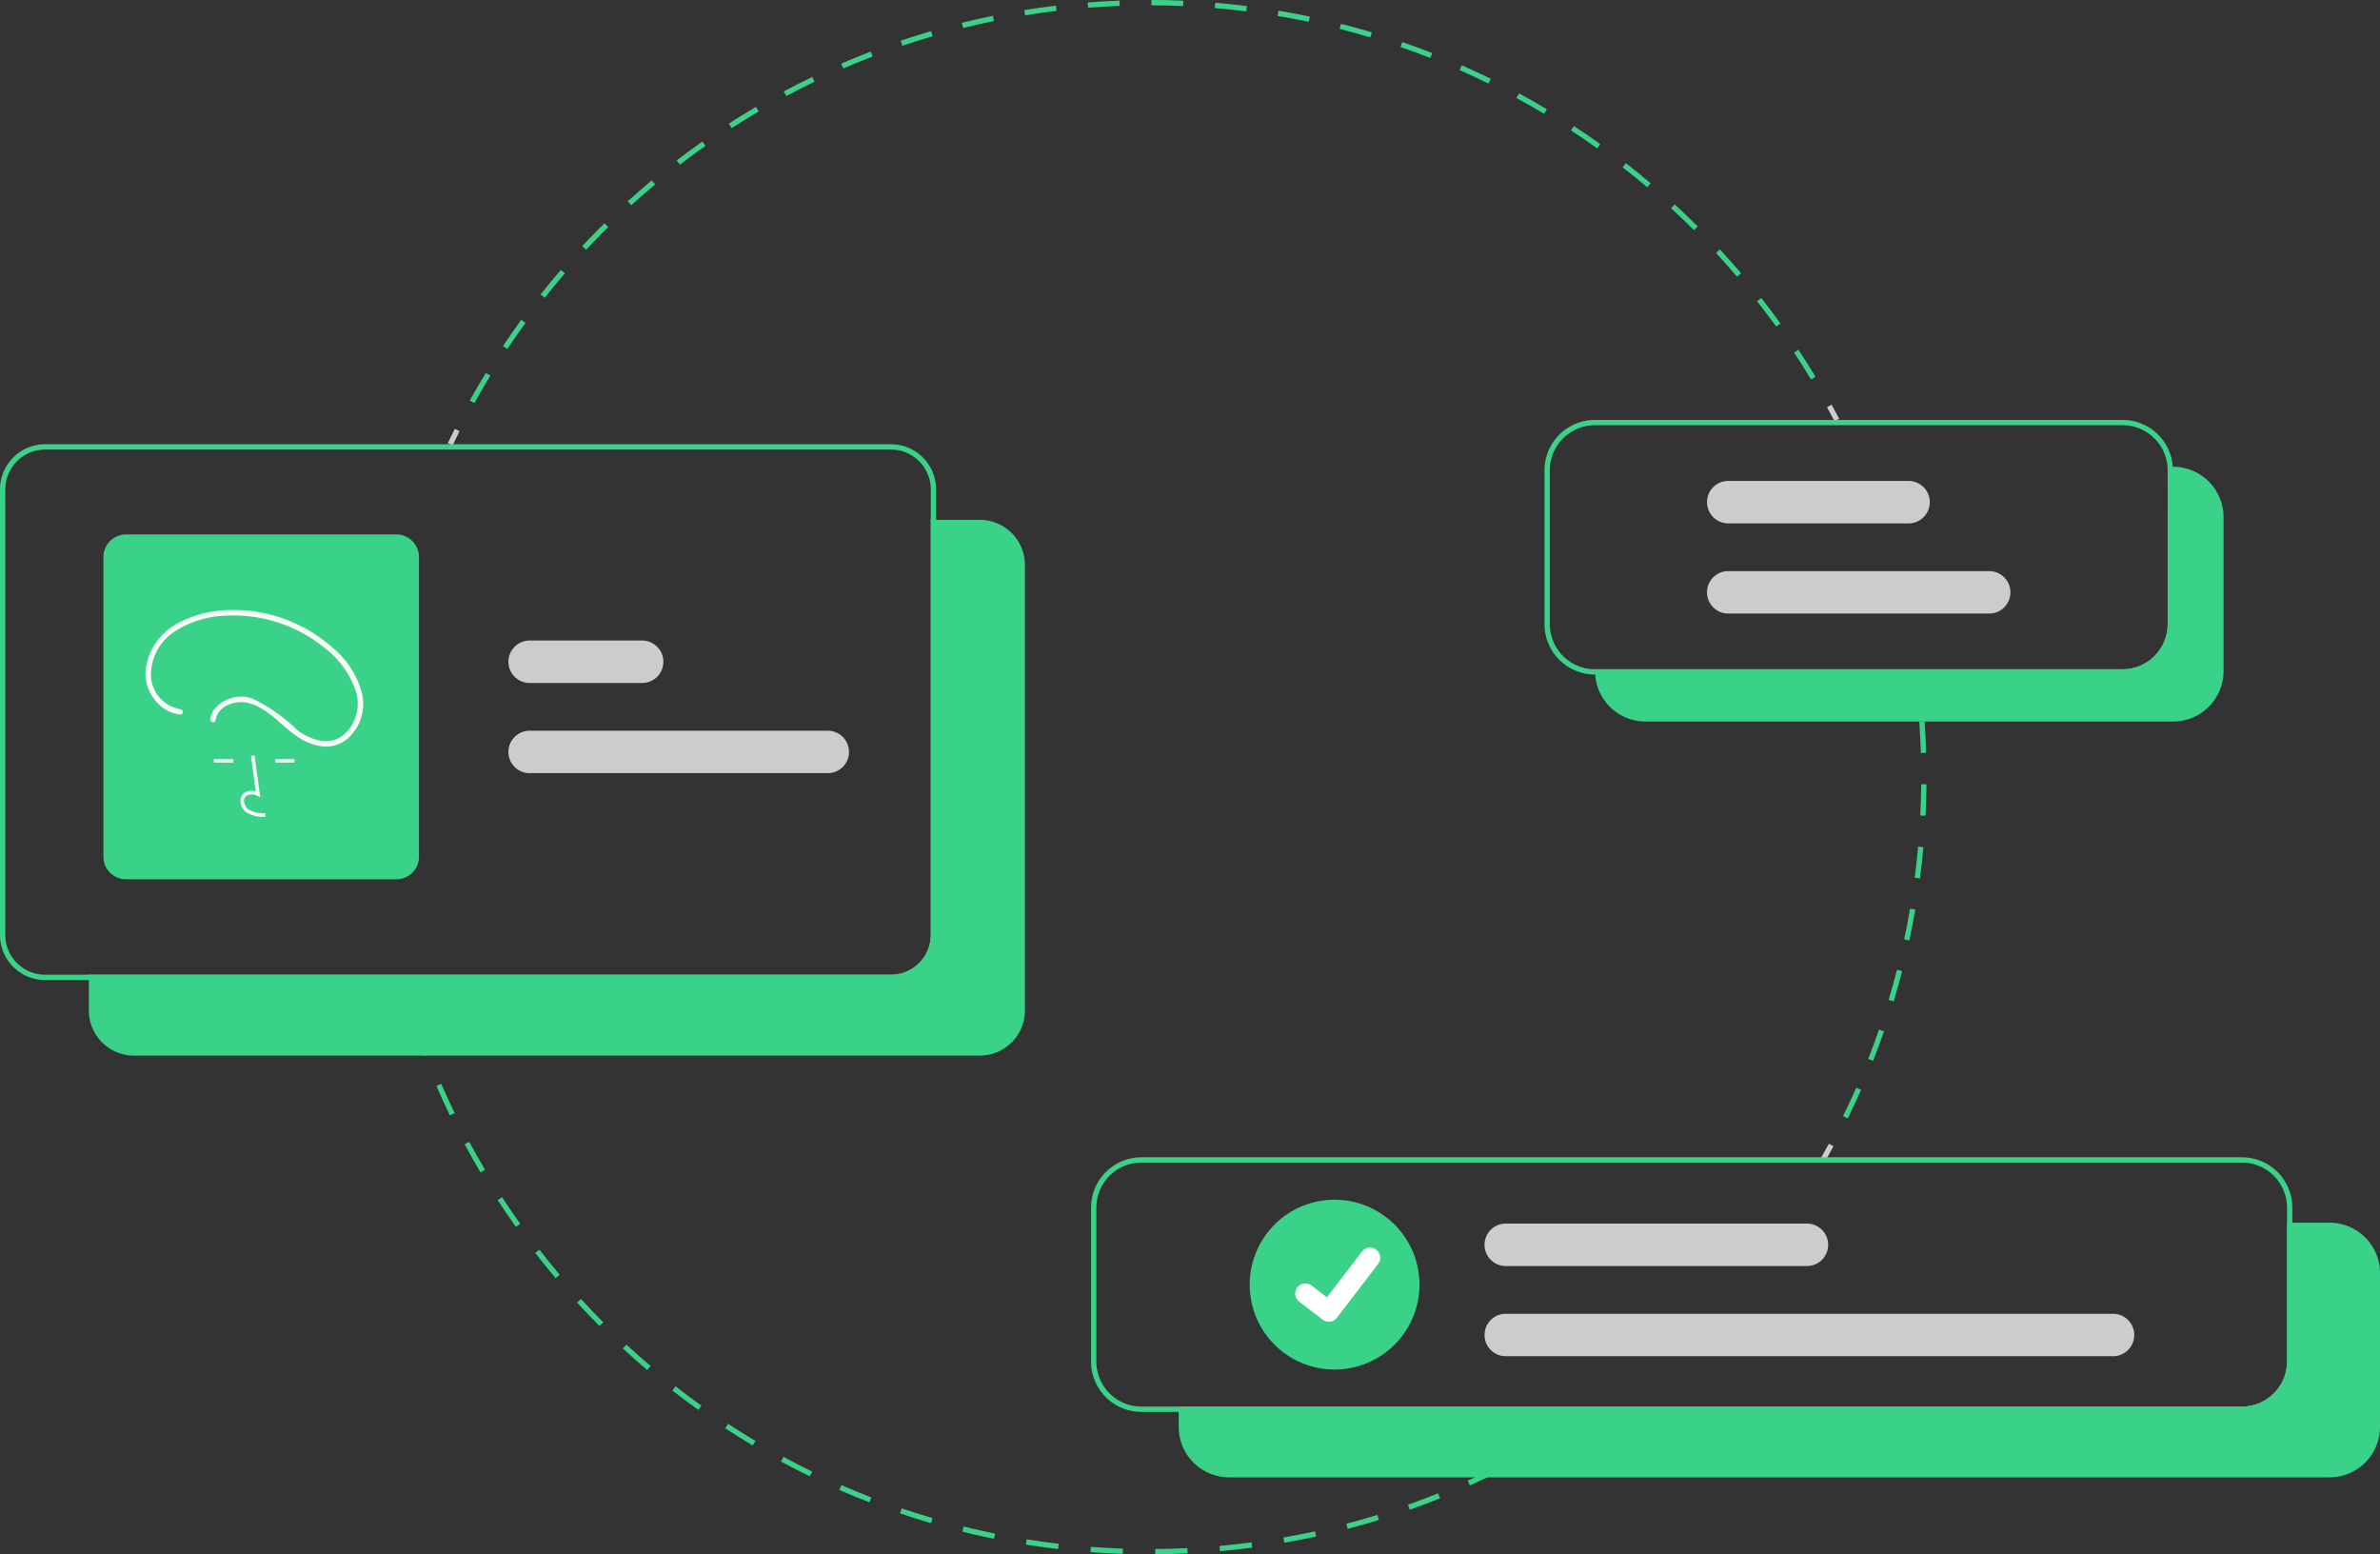 <svg xmlns="http://www.w3.org/2000/svg" width="154.209" height="100.685" viewBox="0 0 154.209 100.685"><rect x="0" y="0" width="154.209" height="100.685" fill="#333333" stroke="none"/><path d="M747.309,689.009l-.192-.285q.426-.287.846-.582l.2.281Q747.738,688.72,747.309,689.009Z" transform="translate(-644.735 -596.881)" fill="#ccc"/><path d="M355.1,577.324l0-.344c.695,0,1.4-.024,2.088-.058l.017.343C356.508,577.3,355.8,577.319,355.1,577.324ZM353,577.3c-.7-.024-1.4-.062-2.1-.115l.026-.343c.691.052,1.392.09,2.085.114Zm6.3-.175-.031-.342c.69-.062,1.388-.139,2.075-.23l.045.341c-.692.091-1.395.169-2.089.232Zm-10.493-.141c-.695-.081-1.4-.179-2.083-.289l.054-.339c.683.109,1.379.206,2.068.287Zm14.66-.409-.059-.338c.682-.119,1.371-.255,2.049-.4l.073.336c-.682.149-1.376.285-2.063.405Zm-18.811-.254c-.684-.139-1.374-.294-2.051-.462l.082-.334c.673.166,1.358.321,2.037.459Zm22.918-.643-.087-.332c.67-.176,1.345-.369,2.008-.573l.1.328c-.667.206-1.347.4-2.022.577Zm-27-.368c-.67-.2-1.346-.41-2.009-.634l.11-.326c.658.223,1.33.435,2,.63Zm31.02-.871-.115-.324c.653-.232,1.31-.481,1.952-.74l.128.319c-.647.261-1.308.512-1.966.745Zm-35.01-.482c-.652-.252-1.308-.522-1.948-.8l.137-.315c.636.277,1.286.545,1.934.8Zm38.909-1.091-.142-.313c.632-.286,1.266-.59,1.884-.9l.155.307c-.622.314-1.26.619-1.9.908Zm-42.768-.592c-.628-.306-1.258-.629-1.873-.961l.163-.3c.611.33,1.236.651,1.86.955Zm46.522-1.3-.168-.3c.605-.338,1.212-.693,1.8-1.056l.18.293C380.462,570.269,379.852,570.627,379.243,570.967Zm-50.225-.7c-.6-.357-1.2-.732-1.785-1.114l.188-.288c.581.38,1.178.752,1.773,1.106Zm-3.522-2.3c-.567-.406-1.135-.829-1.686-1.259l.211-.271c.547.427,1.111.847,1.674,1.25Zm-3.317-2.586c-.533-.452-1.063-.921-1.575-1.394l.233-.253c.509.47,1.035.935,1.564,1.384Zm-3.09-2.852c-.493-.494-.982-1.005-1.453-1.519l.253-.232c.468.51.954,1.018,1.444,1.509Zm-2.842-3.1c-.449-.533-.894-1.082-1.322-1.634l.272-.211c.425.548.867,1.094,1.313,1.623Zm-2.575-3.321c-.4-.569-.8-1.153-1.181-1.738l.288-.187c.377.581.772,1.161,1.173,1.726Zm-2.289-3.523c-.355-.6-.7-1.216-1.032-1.829l.3-.163c.327.61.672,1.221,1.025,1.817Zm-1.986-3.7c-.3-.627-.6-1.269-.875-1.909l.315-.137c.275.635.567,1.273.869,1.9Zm-1.669-3.851c-.25-.651-.49-1.316-.712-1.976l.326-.11c.221.656.459,1.316.707,1.962Z" transform="translate(-280.251 -476.638)" fill="#3AD289"/><path d="M301.982,526.576q-.144-.5-.278-1l.332-.089q.133.5.276.99Z" transform="translate(-275.853 -462.178)" fill="#ccc"/><path d="M873.344,412.26q-.057-.511-.124-1.02l.341-.045q.068.512.125,1.027Z" transform="translate(-749.17 -367.52)" fill="#ccc"/><path d="M846.578,454.7l-.309-.151c.3-.6.582-1.221.853-1.836l.315.138C847.164,453.47,846.875,454.091,846.578,454.7Zm1.641-3.73-.32-.125c.245-.625.481-1.264.7-1.9l.325.112c-.221.639-.458,1.283-.706,1.912Zm1.332-3.851-.329-.1c.194-.644.377-1.3.543-1.95l.333.086C849.931,445.808,849.747,446.468,849.552,447.117Zm1.014-3.948-.336-.072c.14-.657.269-1.326.383-1.988l.339.058C850.837,441.835,850.707,442.508,850.566,443.169Zm.689-4.017-.341-.044c.087-.665.161-1.342.221-2.013l.342.031C851.417,437.8,851.342,438.482,851.255,439.152Zm.363-4.06-.343-.017c.033-.67.052-1.351.059-2.024l.344,0c-.006.678-.026,1.363-.059,2.038Zm-.307-4.066c-.021-.672-.055-1.352-.1-2.021l.343-.024c.048.674.083,1.359.1,2.035Z" transform="translate(-726.851 -382.25)" fill="#3AD289"/><path d="M838.3,589.291l-.3-.17q.253-.446.5-.9l.3.163Q838.551,588.842,838.3,589.291Z" transform="translate(-720 -514.131)" fill="#ccc"/><path d="M320.428,319.742l-.31-.148q.223-.467.455-.929l.307.154Q320.649,319.278,320.428,319.742Z" transform="translate(-291.103 -290.888)" fill="#ccc"/><path d="M328.688,183.119l-.3-.167c.333-.6.683-1.2,1.041-1.787l.293.179C329.366,181.926,329.019,182.523,328.688,183.119Zm86.609-1.534c-.351-.583-.719-1.167-1.1-1.736l.287-.189c.378.573.749,1.161,1.1,1.748Zm-84.47-1.973-.286-.191c.381-.571.78-1.142,1.184-1.7l.278.2c-.4.551-.8,1.118-1.176,1.685Zm82.209-1.454c-.4-.553-.813-1.105-1.234-1.641l.27-.212c.423.54.841,1.1,1.242,1.652Zm-79.79-1.866-.269-.214c.427-.538.87-1.074,1.318-1.593l.26.225c-.445.516-.885,1.048-1.309,1.583Zm77.256-1.365c-.442-.519-.9-1.036-1.364-1.535l.252-.233c.466.5.927,1.023,1.373,1.546Zm-74.574-1.746-.251-.235c.469-.5.954-1,1.444-1.48l.241.245C336.877,172.191,336.394,172.686,335.929,173.183Zm71.785-1.268c-.483-.481-.982-.958-1.485-1.419l.232-.253c.506.464,1.009.945,1.495,1.429ZM338.855,170.3l-.231-.255c.508-.461,1.033-.917,1.559-1.357l.22.264C339.881,169.391,339.36,169.844,338.855,170.3Zm65.832-1.163c-.521-.44-1.058-.875-1.6-1.293l.211-.271c.542.421,1.082.859,1.607,1.3Zm-62.681-1.469-.209-.272c.544-.418,1.1-.83,1.665-1.225l.2.281c-.557.393-1.114.8-1.654,1.217Zm59.437-1.052c-.555-.4-1.126-.786-1.7-1.159l.188-.288c.575.375,1.149.768,1.708,1.167ZM345.362,165.3l-.186-.289c.576-.372,1.168-.737,1.759-1.085l.174.3C346.522,164.573,345.934,164.936,345.362,165.3ZM398,164.371c-.585-.349-1.186-.691-1.786-1.016l.164-.3c.6.327,1.209.671,1.8,1.023ZM348.9,163.223l-.162-.3c.605-.324,1.225-.639,1.842-.936l.149.309c-.613.3-1.228.609-1.829.93Zm45.493-.809c-.614-.3-1.241-.592-1.864-.865l.138-.315c.627.276,1.259.569,1.877.871Zm-41.8-.974-.136-.315c.629-.272,1.272-.535,1.912-.781l.123.321C353.858,160.908,353.219,161.169,352.594,161.439Zm38.034-.679c-.635-.248-1.285-.487-1.93-.709l.112-.325c.65.223,1.3.464,1.943.713Zm-34.206-.794-.11-.326c.65-.22,1.313-.428,1.97-.62l.1.33c-.652.191-1.31.4-1.956.616Zm30.317-.543c-.654-.195-1.321-.379-1.983-.547l.084-.333c.666.169,1.338.354,2,.55Zm-26.382-.608-.083-.334c.666-.165,1.343-.318,2.013-.455l.069.337c-.666.136-1.338.288-2,.452Zm22.395-.4c-.665-.14-1.344-.267-2.018-.38l.057-.339c.679.113,1.362.242,2.032.383Zm-18.375-.42-.055-.339c.677-.11,1.366-.207,2.047-.288l.041.341c-.677.081-1.361.178-2.033.287Zm14.325-.257c-.675-.084-1.362-.156-2.042-.213l.029-.342c.685.057,1.377.129,2.056.215Zm-10.248-.233-.027-.343c.684-.054,1.378-.094,2.064-.12l.013.343c-.681.026-1.371.066-2.05.12Zm6.157-.11c-.68-.029-1.371-.045-2.053-.046V157c.686,0,1.382.017,2.067.047Z" transform="translate(-297.952 -157.004)" fill="#3AD289"/><path d="M840.686,310.625q-.237-.456-.484-.906l.3-.165q.248.453.487.912Z" transform="translate(-721.826 -283.343)" fill="#ccc"/><path d="M242.482,353H239.3v26.89a2.581,2.581,0,0,1-2.577,2.577H184.75v2.32a2.925,2.925,0,0,0,2.921,2.921h54.811a2.925,2.925,0,0,0,2.921-2.921V355.924A2.925,2.925,0,0,0,242.482,353Z" transform="translate(-178.994 -319.326)" fill="#3AD289"/><path d="M208.982,324.5H154.171a2.925,2.925,0,0,0-2.921,2.921V356.29a2.925,2.925,0,0,0,2.921,2.921h54.811a2.925,2.925,0,0,0,2.921-2.921V327.424A2.925,2.925,0,0,0,208.982,324.5Zm2.577,31.787a2.581,2.581,0,0,1-2.577,2.577H154.171a2.58,2.58,0,0,1-2.577-2.577V327.424a2.58,2.58,0,0,1,2.577-2.577h54.811a2.58,2.58,0,0,1,2.577,2.577Z" transform="translate(-151.25 -295.723)" fill="#3AD289"/><path d="M363.809,435.252H344.566a1.375,1.375,0,1,1,0-2.749h19.244a1.375,1.375,0,1,1,0,2.749Z" transform="translate(-310.212 -385.167)" fill="#ccc"/><path d="M351.782,401.252h-7.216a1.375,1.375,0,1,1,0-2.749h7.216a1.375,1.375,0,1,1,0,2.749Z" transform="translate(-310.212 -357.009)" fill="#ccc"/><path d="M209.236,380.84H191.71a1.462,1.462,0,0,1-1.46-1.46V359.963a1.462,1.462,0,0,1,1.46-1.46h17.526a1.462,1.462,0,0,1,1.46,1.46v19.416A1.462,1.462,0,0,1,209.236,380.84Z" transform="translate(-183.549 -323.881)" fill="#3AD289"/><path d="M243.518,445.786a2.151,2.151,0,0,1-1.238-.295.951.951,0,0,1-.374-.71.639.639,0,0,1,.217-.525.825.825,0,0,1,.781-.112l-.315-2.306.232-.032.371,2.71-.193-.089a.708.708,0,0,0-.723.006.411.411,0,0,0-.135.338.719.719,0,0,0,.278.529,1.933,1.933,0,0,0,1.106.25Z" transform="translate(-226.329 -392.871)" fill="#f8f8f8"/><rect width="1.259" height="0.234" transform="translate(13.856 49.165)" fill="#f8f8f8"/><rect width="1.259" height="0.234" transform="translate(17.83 49.165)" fill="#f8f8f8"/><path d="M208.34,393.426a2.3,2.3,0,0,1-1.885-2.073,3.37,3.37,0,0,1,1.517-2.944,6.477,6.477,0,0,1,3.381-1.039,9.293,9.293,0,0,1,6.352,2.094,5.86,5.86,0,0,1,2.025,2.8,2.714,2.714,0,0,1-.739,2.783,1.867,1.867,0,0,1-1.433.441,3.561,3.561,0,0,1-1.668-.742A10.711,10.711,0,0,0,213,392.729a2.25,2.25,0,0,0-2.474.737,1.4,1.4,0,0,0-.224.587.182.182,0,0,0,.122.216.176.176,0,0,0,.216-.122c.136-.969,1.328-1.33,2.164-1.109,1.219.323,2.037,1.41,3.037,2.1a3.691,3.691,0,0,0,1.769.706,2.2,2.2,0,0,0,1.543-.474,3,3,0,0,0,.992-2.88,5.652,5.652,0,0,0-1.926-3.049,9.636,9.636,0,0,0-6.585-2.433,7.2,7.2,0,0,0-3.59.937,3.92,3.92,0,0,0-1.935,2.926,2.762,2.762,0,0,0,1.489,2.694,2.331,2.331,0,0,0,.747.211c.224.026.222-.325,0-.351Z" transform="translate(-196.671 -347.488)" fill="#f8f8f8"/><path d="M670.32,618h-2.76v8.99a2.925,2.925,0,0,1-2.921,2.921H595.75v1.32a3.268,3.268,0,0,0,3.265,3.265H670.32a3.268,3.268,0,0,0,3.265-3.265v-9.966A3.268,3.268,0,0,0,670.32,618Z" transform="translate(-519.376 -538.794)" fill="#3AD289"/><path d="M637.26,593.323H565.954a3.267,3.267,0,0,0-3.265,3.265v9.966a3.267,3.267,0,0,0,3.265,3.265H637.26a3.268,3.268,0,0,0,3.265-3.265v-9.966A3.268,3.268,0,0,0,637.26,593.323Zm2.921,13.23a2.925,2.925,0,0,1-2.921,2.921H565.954a2.925,2.925,0,0,1-2.921-2.921v-9.966a2.925,2.925,0,0,1,2.921-2.921H637.26a2.925,2.925,0,0,1,2.921,2.921Z" transform="translate(-491.996 -518.355)" fill="#3AD289"/><path d="M628.019,609.326a5.5,5.5,0,1,0,5.5,5.5A5.5,5.5,0,0,0,628.019,609.326Z" transform="translate(-541.547 -531.608)" fill="#3AD289"/><path d="M751.581,655.075H712.234a1.375,1.375,0,0,1,0-2.749h39.347a1.375,1.375,0,1,1,0,2.749Z" transform="translate(-614.707 -567.22)" fill="#ccc"/><path d="M731.822,621.075H712.234a1.375,1.375,0,0,1,0-2.749h19.588a1.375,1.375,0,0,1,0,2.749Z" transform="translate(-614.707 -539.062)" fill="#ccc"/><path d="M642.02,632.167a.654.654,0,0,1-.394-.131l-.007-.005-1.484-1.135a.66.66,0,1,1,.8-1.047l.961.737,2.271-2.964a.659.659,0,0,1,.924-.122h0l-.014.02.015-.02a.66.66,0,0,1,.122.925l-2.672,3.484a.66.66,0,0,1-.525.257Z" transform="translate(-555.92 -546.547)" fill="#fff"/><path d="M790.207,333h-.364q.01.111.01.227V343.2a2.925,2.925,0,0,1-2.921,2.921H752.75v.117c0,.076,0,.151.009.227a3.265,3.265,0,0,0,3.256,3.038h34.192a3.268,3.268,0,0,0,3.265-3.265v-9.966A3.268,3.268,0,0,0,790.207,333Z" transform="translate(-649.4 -302.763)" fill="#3AD289"/><path d="M774.4,318.361a3.265,3.265,0,0,0-3.256-3.038H736.954a3.268,3.268,0,0,0-3.265,3.265v9.966a3.267,3.267,0,0,0,3.265,3.265h34.192a3.268,3.268,0,0,0,3.265-3.265v-9.966C774.411,318.512,774.408,318.436,774.4,318.361Zm-.335,10.192a2.925,2.925,0,0,1-2.921,2.921H736.954a2.925,2.925,0,0,1-2.921-2.921v-9.966a2.925,2.925,0,0,1,2.921-2.921h34.192a2.924,2.924,0,0,1,2.911,2.694q.01.111.01.227Z" transform="translate(-633.615 -288.121)" fill="#3AD289"/><path d="M813.4,375.075H796.565a1.375,1.375,0,1,1,0-2.749H813.4a1.375,1.375,0,1,1,0,2.749Z" transform="translate(-684.549 -335.329)" fill="#ccc"/><path d="M808.249,341.075H796.565a1.375,1.375,0,1,1,0-2.749h11.684a1.375,1.375,0,0,1,0,2.749Z" transform="translate(-684.549 -307.171)" fill="#ccc"/></svg>